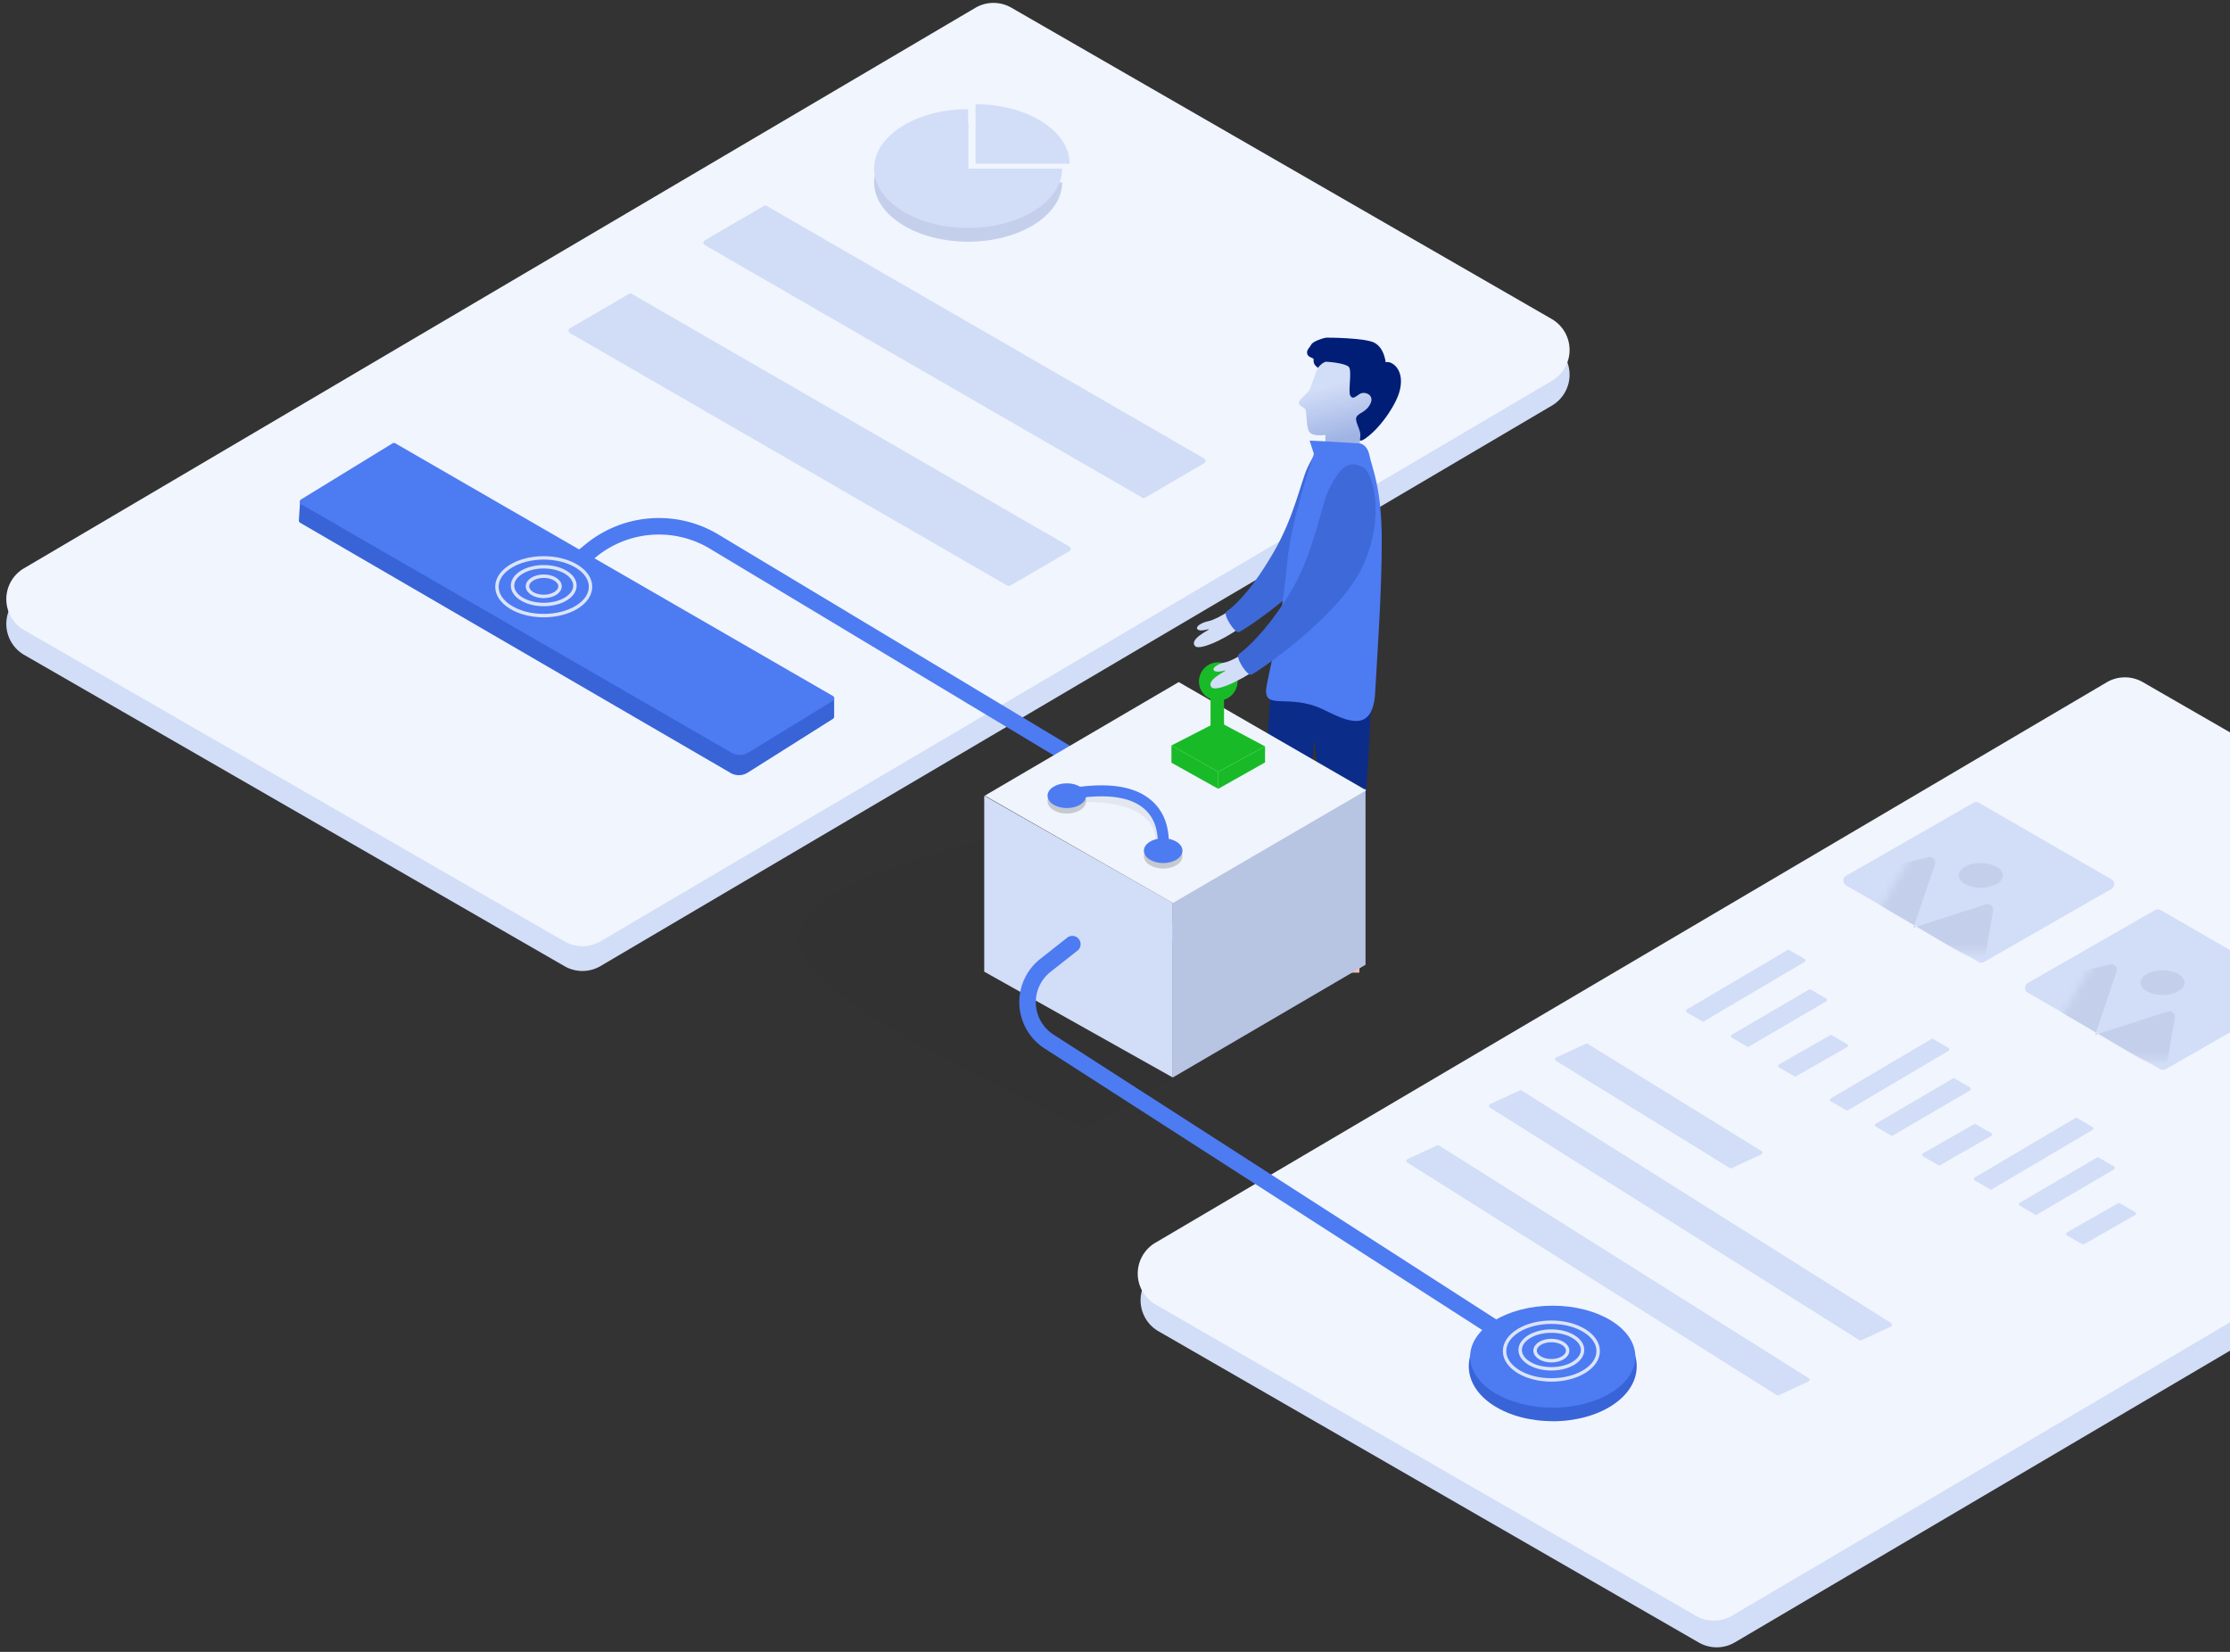 <svg xmlns="http://www.w3.org/2000/svg" xmlns:xlink="http://www.w3.org/1999/xlink" width="324" height="240"><rect width="100%" height="100%" fill="#333333" stroke="none"/><style><![CDATA[.B{fill:#d3def8}.C{fill:#4d7bf3}.D{opacity:.8}.E{fill:#c5d1ec}.F{stroke-linecap:round}.G{stroke-linejoin:round}.H{fill-rule:nonzero}.I{fill-opacity:.177}]]></style><defs><linearGradient id="A" x1="84.37%" x2="27.774%" y1="62.795%" y2="31.563%"><stop offset="0%" stop-color="#a1b5e5"/><stop offset="100%" stop-color="#d3def8"/></linearGradient><path id="B" d="M2.674 4.544c.182-.184 2.19-1.836 2.92-1.744S7.97 5.462 8.608 5.646s.64-.276.822-1.102 1.643-1.47 2.1-.092-.366 2.203-.092 2.846 1.66.822 2.253 1.5l1.11 1.348-3.675 3.313-1.148-1.194c-.852 1.04-1.552 1.47-2.1 1.285-.82-.275-2.2-1.836-2.556-1.928s-1.278.368-1.46-.183.09-1.9-.183-2.57S2.4 6.29 2.4 5.737s.09-1 .274-1.193z"/><path id="C" d="M14.335 7.564h22.242a.8.8 0 0 1 .692 1.202L26.548 27.21a.8.8 0 0 1-.692.398H3.614a.8.8 0 0 1-.692-1.202l10.72-18.443a.8.8 0 0 1 .692-.398z"/><path id="D" d="M14.335 7.564h22.242a.8.8 0 0 1 .692 1.202L26.548 27.21a.8.8 0 0 1-.692.398H3.614a.8.8 0 0 1-.692-1.202l10.72-18.443a.8.8 0 0 1 .692-.398z"/><path id="E" d="M178.8 88.643c-1.467.932-2.533 1.465-3.2 1.598-1 .2-2 .8-1.6 1.198s1.66-.104 1.66 0-2.86 1.398-2.06 2.397 6.4-2.197 6.6-2.796c.133-.4-.333-1.2-1.4-2.397z"/><path id="F" d="M-.6 17.176l13.385-3.25a.8.8 0 0 1 .946 1.034l-3.13 9.207 10.545-3.39a.8.8 0 0 1 1.033.896L20.8 29.76"/></defs><g fill="none" fill-rule="evenodd" opacity=".996"><path d="M3.478 86.167l138.225-81.43a5.2 5.2 0 0 1 5.235-.026l78.504 45.226a5.2 5.2 0 0 1 .043 8.986L87.26 140.354a5.2 5.2 0 0 1-5.235.026L3.522 95.153a5.2 5.2 0 0 1-.044-8.986z" class="B"/><path fill="#f2f6ff" d="M3.478 82.572l138.225-81.43a5.2 5.2 0 0 1 5.235-.026l78.504 45.226a5.2 5.2 0 0 1 .043 8.986L87.26 136.76a5.2 5.2 0 0 1-5.235.025L3.522 91.558a5.2 5.2 0 0 1-.044-8.986z"/><path d="M168.278 184.433l138.225-81.43a5.2 5.2 0 0 1 5.235-.025l78.504 45.226a5.2 5.2 0 0 1 .043 8.986L252.06 238.62a5.2 5.2 0 0 1-5.235.026l-78.504-45.226a5.2 5.2 0 0 1-.044-8.986z" class="B"/><path fill="#f2f6ff" d="M167.865 180.56L306.09 99.13a5.2 5.2 0 0 1 5.235-.026l78.504 45.226a5.2 5.2 0 0 1 .044 8.986l-138.224 81.43a5.2 5.2 0 0 1-5.236.026l-78.504-45.226a5.2 5.2 0 0 1-.043-8.986z"/><path d="M230.674 151.658l25.25 15.575a.28.28 0 0 1-.03.492l-4.3 2a.28.28 0 0 1-.265-.016l-25.25-15.574a.28.28 0 0 1 .03-.493l4.3-2a.28.28 0 0 1 .265.016zm-9.6 6.782l53.7 33.8a.28.28 0 0 1-.032.49l-4.314 2a.28.28 0 0 1-.267-.017l-53.7-33.8a.28.28 0 0 1 .032-.49l4.314-2a.28.28 0 0 1 .267.017zm-12 7.99l53.7 33.8a.28.28 0 0 1-.032.49l-4.314 2.002a.28.28 0 0 1-.267-.018l-53.7-33.8a.28.28 0 0 1 .032-.49l4.314-2a.28.28 0 0 1 .267.017z" class="B"/><path d="M140.66 17.86c-7.544 0-13.66 3.863-13.66 8.628s6.116 8.628 13.66 8.628 13.662-3.863 13.662-8.628H140.66V17.86z" class="E"/><path d="M140.66 15.863c-7.544 0-13.66 3.863-13.66 8.628s6.116 8.628 13.66 8.628 13.662-3.863 13.662-8.628H140.66v-8.628zm14.74 7.91c0-4.765-6.116-8.628-13.66-8.628v8.628h13.66z" class="B"/><path fill="#d2def7" d="M111.39 29.914l63.567 36.7a.4.4 0 0 1 0 .692l-8.587 5a.4.4 0 0 1-.401 0l-63.567-36.7a.4.4 0 0 1-.001-.693l8.588-4.998a.4.4 0 0 1 .4-.001zm-19.6 12.782l63.567 36.7a.4.4 0 0 1 0 .693l-8.587 5a.4.4 0 0 1-.401 0L82.8 48.388a.4.4 0 0 1-.001-.692l8.588-5a.4.4 0 0 1 .4 0z"/><ellipse cx="164.2" cy="120" fill="#4b79ff" rx="2.8" ry="1.798"/><ellipse cx="164.2" cy="119.202" fill="#fff" rx="2.8" ry="1.798"/><path fill="#001e76" d="M192.613 54.044c-.686-.296-1.165-.585-1.437-.867-.408-.424-.32-.8-.315-.995s-.826-.232-.94-.8.346-.85.603-1.332 1.845-.983 2.215-.993 5.628.036 6.944.735c.877.466 1.427 1.414 1.65 2.842.334-.098.706-.004 1.116.283.615.43 1.466 1.606.93 3.802s-3.1 5.84-5.278 7.162c-1.453.88-3.283-2.395-5.49-9.827z"/><use xlink:href="#E" class="B"/><path fill="#ffbfb6" d="M194.706 136.523h2.8v4.793h-2.8zm-9.2 0h2.8v4.793h-2.8z"/><path fill="#0c2c8a" d="M185.6 140.118c-.397 0 0 .097-.596.388s-3.58 1.32-3.678 2.094 2.278 1.167 2.884.968 4.263-.404 4.3-.588c.1-.484.398-2.614.1-2.808s-.523.624-1.816.624c-.485 0-.795-.678-1.193-.678z"/><path fill="#3e69da" d="M190 67.87c-1 2.09-1.916 7.132-4.964 12.383-3.656 6.3-6.236 8.2-6.836 8.59s1.2 3.195 1.8 2.996 11.8-7.4 15.2-14.78.2-10.186-1.2-10.785-1.8-2.996-4 1.597z"/><use fill="url(#A)" transform="rotate(44 38.257 263.69)" xlink:href="#B"/><path fill="#0c2c8a" d="M185.045 95.434c-.73 8.04-1.13 15.684-1.2 22.932-.102 10.87 1.2 18.81 1.2 19.48s3.997 1.008 3.997 0 .5-16.373.8-19.144L191 107.417l3.038 30.43c.265.92 3.943 1.2 4.162 0s-.7-16.34-.664-18.053c.001-.102.657-.227.664-.392.106-2.58 1-12.92 1-19.573v-4.994l-14.155.6z"/><path d="M192.146 64.1l-1.87-.084.623 1.932c-2.254 6.747-3.554 12.052-3.9 15.914-.833 9.3-2.7 15.867-3 17.976-.52 3.526 3.15.844 8.146 3.195 2.97 1.398 7.296 3.995 7.654-2.396s.958-14.53.958-22.17-1.466-10.645-1.758-12.183c-.195-1.026-.645-1.64-1.35-1.848l-5.504-.336z" class="C"/><path d="M259.95 138.036l2.228 1.286a.252.252 0 0 1 .002.436l-14.607 8.626a.252.252 0 0 1-.254 0l-2.228-1.285a.252.252 0 0 1-.002-.436l14.607-8.626a.252.252 0 0 1 .254 0zm3.132 5.74l2.227 1.286a.252.252 0 0 1 0 .436l-11.208 6.557a.252.252 0 0 1-.253 0l-2.227-1.285a.252.252 0 0 1-.001-.436l11.2-6.557a.252.252 0 0 1 .253 0zm3.068 6.637l2.224 1.284a.252.252 0 0 1-.001.437l-7.425 4.233a.252.252 0 0 1-.25-.001l-2.224-1.284a.252.252 0 0 1 0-.437l7.426-4.233a.252.252 0 0 1 .25.001zm14.718.545l2.228 1.286a.252.252 0 0 1 .002.435l-14.607 8.626a.252.252 0 0 1-.254.001l-2.228-1.286a.252.252 0 0 1-.002-.435l14.607-8.626a.252.252 0 0 1 .254-.001zm3.132 5.74l2.227 1.285a.252.252 0 0 1 0 .436l-11.208 6.557a.252.252 0 0 1-.253 0l-2.227-1.285a.252.252 0 0 1-.001-.436l11.2-6.557a.252.252 0 0 1 .253 0zm3.07 6.636l2.223 1.284a.252.252 0 0 1-.001.437l-7.425 4.233a.252.252 0 0 1-.25 0l-2.224-1.284a.252.252 0 0 1 0-.438l7.426-4.232a.252.252 0 0 1 .25 0zm14.716-.89l2.228 1.287a.252.252 0 0 1 .002.435l-14.607 8.626a.252.252 0 0 1-.254.001l-2.228-1.286a.252.252 0 0 1-.002-.435l14.607-8.626a.252.252 0 0 1 .254-.002zm3.132 5.74l2.227 1.286a.252.252 0 0 1 .001.436l-11.2 6.557a.252.252 0 0 1-.253 0l-2.227-1.285a.252.252 0 0 1-.001-.436l11.2-6.557a.252.252 0 0 1 .253 0zm3.07 6.637l2.223 1.284a.252.252 0 0 1-.001.437l-7.425 4.233a.252.252 0 0 1-.25-.001l-2.224-1.284a.252.252 0 0 1 0-.437l7.426-4.233a.252.252 0 0 1 .25.001z" class="B"/><g transform="translate(267.4 110.613)"><mask id="G" fill="#fff"><use xlink:href="#C"/></mask><use transform="rotate(30 20.096 17.585)" xlink:href="#C" class="B"/><g class="E"><use xlink:href="#F" mask="url(#G)"/><ellipse cx="20.4" cy="16.577" mask="url(#G)" rx="3.2" ry="1.798"/></g></g><g transform="translate(293.8 126.192)"><mask id="H" fill="#fff"><use xlink:href="#D"/></mask><use transform="rotate(30 20.096 17.585)" xlink:href="#D" class="B"/><g class="E"><use xlink:href="#F" mask="url(#H)"/><ellipse cx="20.4" cy="16.577" mask="url(#H)" rx="3.2" ry="1.798"/></g></g><path fill="#000" fill-opacity=".377" d="M170.6 156.55l-12.8 7.4c-26-11.917-39.857-20.67-41.6-26.26s7.724-10.95 28.4-16.082l26 34.952z" opacity=".08"/><path stroke="#4d7bf3" stroke-width="2.4" d="M167.2 137.376l9.52-6.07a5.2 5.2 0 0 0-.117-8.841l-72.836-43.773a15.6 15.6 0 0 0-17.856 1.25l-2.1 1.71" class="F G"/><path d="M143 115.606l27.4 15.58v25.365L143 141.172z" class="B"/><path fill="#3864d9" d="M56.102 66.867l65.092 34.585.002 2.658a.4.4 0 0 1-.187.339l-12.374 7.807a2.4 2.4 0 0 1-2.486.045L43.62 75.958a.4.4 0 0 1-.198-.372l.182-2.75 12.134-5.974a.4.4 0 0 1 .364.006z"/><path d="M57.436 64.412l63.577 36.706a.4.4 0 0 1 .009.687l-12.277 7.527a2.4 2.4 0 0 1-2.454.032l-62.546-36.11a.4.4 0 0 1-.01-.687l13.292-8.15a.4.4 0 0 1 .409-.005z" class="C"/><g stroke="#fff" stroke-width=".5"><ellipse cx="79" cy="85.185" rx="2.365" ry="1.469" class="D"/><ellipse cx="79" cy="85.087" rx="4.533" ry="2.742" class="D"/><ellipse cx="79" cy="85.248" rx="6.8" ry="4.194" class="D"/></g><path fill="#b8c5e3" d="M170.4 130.985l28-16.377v25.564l-28 16.377z"/><ellipse cx="226" cy="197.294" fill="#3590ff" stroke="#4b79ff" stroke-width="3.2" rx="7.8" ry="4.793"/><path stroke="#4d7bf3" stroke-width="2.4" d="M155.8 137.177l-3.914 3.086a6.8 6.8 0 0 0 .53 11.059L218.6 193.9" class="F G"/><path fill="#3864d9" d="M225.6 206.484c-6.653 0-12.2-3.425-12.2-7.99s5.547-8 12.2-8 12.2 3.424 12.2 8-5.547 8-12.2 8zm0-2.4c5.497 0 9.8-2.657 9.8-5.59s-4.303-5.6-9.8-5.6-9.8 2.656-9.8 5.6 4.303 5.6 9.8 5.6z" class="H"/><ellipse cx="225.6" cy="197.113" rx="12" ry="7.408" class="C"/><path fill="#f1f5fe" d="M171.26 99.098l27.242 15.728L170.4 131.2l-27.312-15.603z"/><path stroke="#000" stroke-opacity=".058" stroke-width="1.6" d="M154.6 115.806c5.1-.347 8.843.186 11.2 1.598s3.3 3.542 2.8 6.39" class="F G"/><path d="M155.143 116.194a.8.8 0 0 1-.896-1.057.8.8 0 0 1 .61-.518c5.016-.9 8.8-.63 11.354.9 2.633 1.578 3.83 4.266 3.587 7.93a.8.8 0 0 1-1.25.628.8.8 0 0 1-.346-.734c.204-3.1-.732-5.205-2.813-6.45-2.16-1.294-5.576-1.546-10.246-.698z" class="C H"/><ellipse cx="155" cy="116.405" fill="#000" rx="2.8" ry="1.798" class="I"/><ellipse cx="155" cy="115.606" rx="2.8" ry="1.798" class="C"/><ellipse cx="169" cy="124.394" fill="#000" rx="2.8" ry="1.798" class="I"/><ellipse cx="169" cy="123.595" rx="2.8" ry="1.798" class="C"/><g fill="#18bc27"><path d="M170.2 108.308l6.8-3.487 6.8 3.624-6.8 3.697z"/><path d="M170.2 108.308l6.8 3.834v2.466l-6.8-3.795z"/><path d="M177 112.142l6.8-3.697v2.328l-6.8 3.835zm.84-10.48v7.352h-1.96v-7.456a2.78 2.78 0 0 1-1.68-2.547 2.79 2.79 0 0 1 2.8-2.78 2.79 2.79 0 0 1 2.8 2.78c-.003 1.217-.797 2.29-1.96 2.65z"/></g><use xlink:href="#E" x="2.4" y="5.992" class="B"/><path fill="#3e69da" d="M193 71.267c-1 2.088-2.116 8.93-5.164 14.18-3.656 6.3-7.236 9.188-7.836 9.587s1.2 3.196 1.8 2.996 12.8-8.388 16.2-15.778 1.4-13.78 0-14.38-2.8-1.2-5 3.395z"/><g stroke="#fff" stroke-width=".5"><ellipse cx="225.4" cy="196.232" rx="2.365" ry="1.469" class="D"/><ellipse cx="225.4" cy="196.134" rx="4.533" ry="2.742" class="D"/><ellipse cx="225.4" cy="196.295" rx="6.8" ry="4.194" class="D"/></g></g></svg>